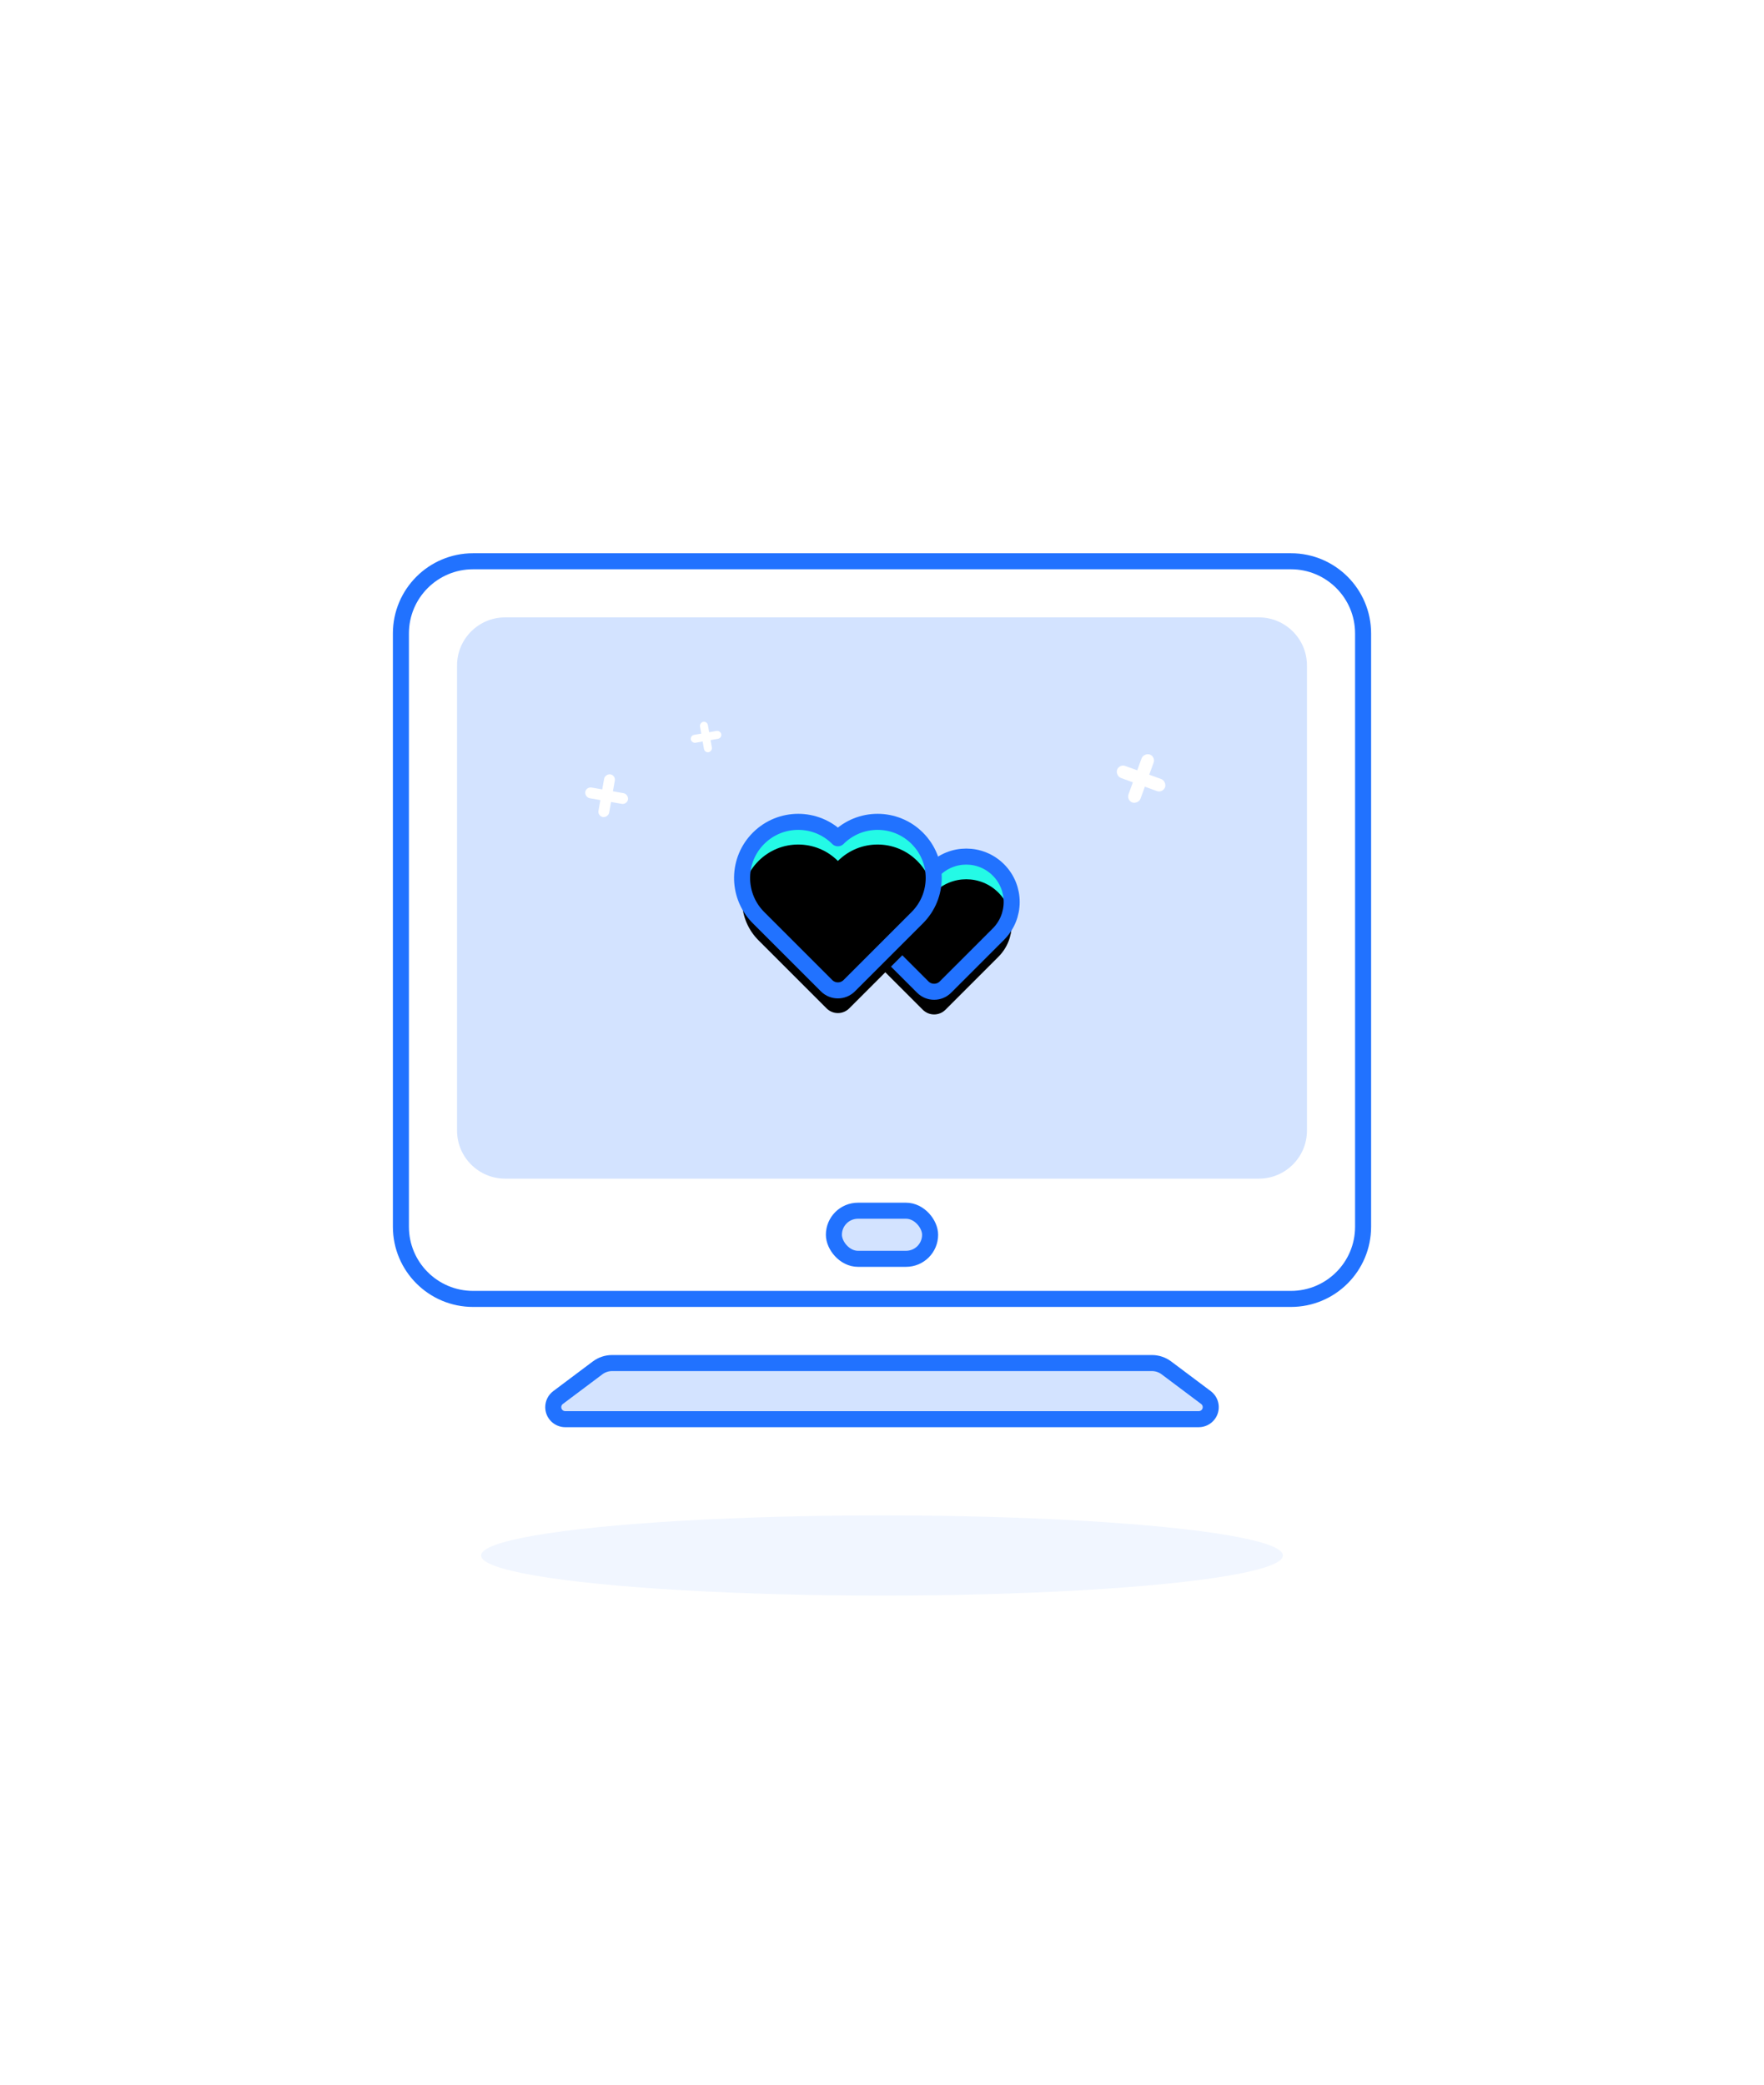 <?xml version="1.0" encoding="UTF-8"?>
<svg width="220px" height="260px" viewBox="0 0 220 260" version="1.1" xmlns="http://www.w3.org/2000/svg" xmlns:xlink="http://www.w3.org/1999/xlink">
    <defs>
        <path d="M61,52 C59.895,52 59,51.105 59,50 L59,40.667 L59.004,40.449 C59.118,37.42 61.61,35 64.667,35 C67.796,35 70.333,37.537 70.333,40.667 C73.463,40.667 76,43.204 76,46.333 C76,49.463 73.463,52 70.333,52 L70.333,52 L61,52 Z" id="path-1"></path>
        <filter x="-11.8%" y="-11.8%" width="123.5%" height="123.5%" filterUnits="objectBoundingBox" id="filter-2">
            <feOffset dx="-2" dy="2" in="SourceAlpha" result="shadowOffsetInner1"></feOffset>
            <feComposite in="shadowOffsetInner1" in2="SourceAlpha" operator="arithmetic" k2="-1" k3="1" result="shadowInnerInner1"></feComposite>
            <feColorMatrix values="0 0 0 0 1   0 0 0 0 1   0 0 0 0 1  0 0 0 1 0" type="matrix" in="shadowInnerInner1"></feColorMatrix>
        </filter>
        <path d="M47,51 C45.895,51 45,50.105 45,49 L45,37 L45.004,36.759 C45.131,33.005 48.215,30 52,30 C55.866,30 59,33.134 59,37 C62.866,37 66,40.134 66,44 C66,47.866 62.866,51 59,51 L59,51 L47,51 Z" id="path-3"></path>
        <filter x="-9.5%" y="-9.5%" width="119.0%" height="119.0%" filterUnits="objectBoundingBox" id="filter-4">
            <feOffset dx="-2" dy="2" in="SourceAlpha" result="shadowOffsetInner1"></feOffset>
            <feComposite in="shadowOffsetInner1" in2="SourceAlpha" operator="arithmetic" k2="-1" k3="1" result="shadowInnerInner1"></feComposite>
            <feColorMatrix values="0 0 0 0 1   0 0 0 0 1   0 0 0 0 1  0 0 0 1 0" type="matrix" in="shadowInnerInner1"></feColorMatrix>
        </filter>
    </defs>
    <g id="客户SOP" stroke="none" stroke-width="1" fill="none" fill-rule="evenodd">
        <g id="icon" transform="translate(-647, -397)">
            <g id="沉默用户" transform="translate(647, 397)">
                <g id="编组-11" transform="translate(49, 69)">
                    <path d="M94.667,101 C95.316,101 95.947,101.211 96.467,101.6 L96.467,101.6 L101.4,105.3 C101.731,105.549 101.931,105.908 101.985,106.288 C102.039,106.668 101.949,107.069 101.7,107.4 C101.417,107.778 100.972,108 100.5,108 L100.5,108 L21.5,108 C21.086,108 20.711,107.832 20.439,107.561 C20.168,107.289 20,106.914 20,106.5 C20,106.028 20.222,105.583 20.6,105.3 L20.6,105.3 L25.533,101.6 C26.053,101.211 26.684,101 27.333,101 L27.333,101 Z" id="矩形" stroke="#2172FF" stroke-width="2" fill="#D3E3FF"></path>
                    <ellipse id="椭圆形" fill="#F1F6FF" cx="61" cy="125" rx="50" ry="5"></ellipse>
                    <path d="M112,1 C114.485,1 116.735,2.007 118.364,3.636 C119.993,5.265 121,7.515 121,10 L121,10 L121,84 C121,86.485 119.993,88.735 118.364,90.364 C116.735,91.993 114.485,93 112,93 L112,93 L10,93 C7.515,93 5.265,91.993 3.636,90.364 C2.007,88.735 1,86.485 1,84 L1,84 L1,10 C1,7.515 2.007,5.265 3.636,3.636 C5.265,2.007 7.515,1 10,1 L10,1 Z" id="矩形" stroke="#2172FF" stroke-width="2" fill="#FFFFFF"></path>
                    <path d="M14,8 L108,8 C111.314,8 114,10.686 114,14 L114,72 C114,75.314 111.314,78 108,78 L14,78 C10.686,78 8,75.314 8,72 L8,14 C8,10.686 10.686,8 14,8 Z" id="矩形" fill="#D3E3FF"></path>
                    <rect id="矩形" stroke="#2172FF" stroke-width="2" fill="#D3E3FF" x="55" y="82" width="12" height="6" rx="3"></rect>
                    <g id="形状结合备份" stroke-linejoin="round" transform="translate(67.5, 43.5) rotate(-45) translate(-67.5, -43.5) ">
                        <use fill="#24FAE6" fill-rule="evenodd" xlink:href="#path-1"></use>
                        <use fill="black" fill-opacity="1" filter="url(#filter-2)" xlink:href="#path-1"></use>
                        <use stroke="#2172FF" stroke-width="2" xlink:href="#path-1"></use>
                    </g>
                    <g id="形状结合" stroke-linejoin="round" transform="translate(55.5, 40.5) rotate(-45) translate(-55.5, -40.5) ">
                        <use fill="#24FAE6" fill-rule="evenodd" xlink:href="#path-3"></use>
                        <use fill="black" fill-opacity="1" filter="url(#filter-4)" xlink:href="#path-3"></use>
                        <use stroke="#2172FF" stroke-width="2" xlink:href="#path-3"></use>
                    </g>
                    <g id="编组-10" transform="translate(93.5, 28.5) rotate(20) translate(-93.5, -28.5) translate(90, 25)" fill="#FFFFFF">
                        <g id="编组-9" transform="translate(0, 0)">
                            <rect id="矩形" x="0" y="2.388" width="6.367" height="1.592" rx="0.796"></rect>
                            <rect id="矩形" transform="translate(3.183, 3.183) rotate(90) translate(-3.183, -3.183) " x="0" y="2.388" width="6.367" height="1.592" rx="0.796"></rect>
                        </g>
                    </g>
                    <g id="编组-10备份" transform="translate(39, 23) rotate(80) translate(-39, -23) translate(37, 21)" fill="#FFFFFF">
                        <g id="编组-9" transform="translate(0, 0)">
                            <rect id="矩形" x="0" y="1.445" width="3.854" height="1" rx="0.5"></rect>
                            <rect id="矩形" transform="translate(1.927, 1.927) rotate(90) translate(-1.927, -1.927) " x="0" y="1.445" width="3.854" height="1" rx="0.5"></rect>
                        </g>
                    </g>
                    <g id="编组-10备份" transform="translate(27, 30) rotate(-80) translate(-27, -30) translate(24, 27)" fill="#FFFFFF">
                        <g id="编组-9" transform="translate(0, 0)">
                            <rect id="矩形" x="0" y="2.029" width="5.41" height="1.353" rx="0.676"></rect>
                            <rect id="矩形" transform="translate(2.705, 2.705) rotate(90) translate(-2.705, -2.705) " x="0" y="2.029" width="5.41" height="1.353" rx="0.676"></rect>
                        </g>
                    </g>
                </g>
            </g>
        </g>
    </g>
</svg>